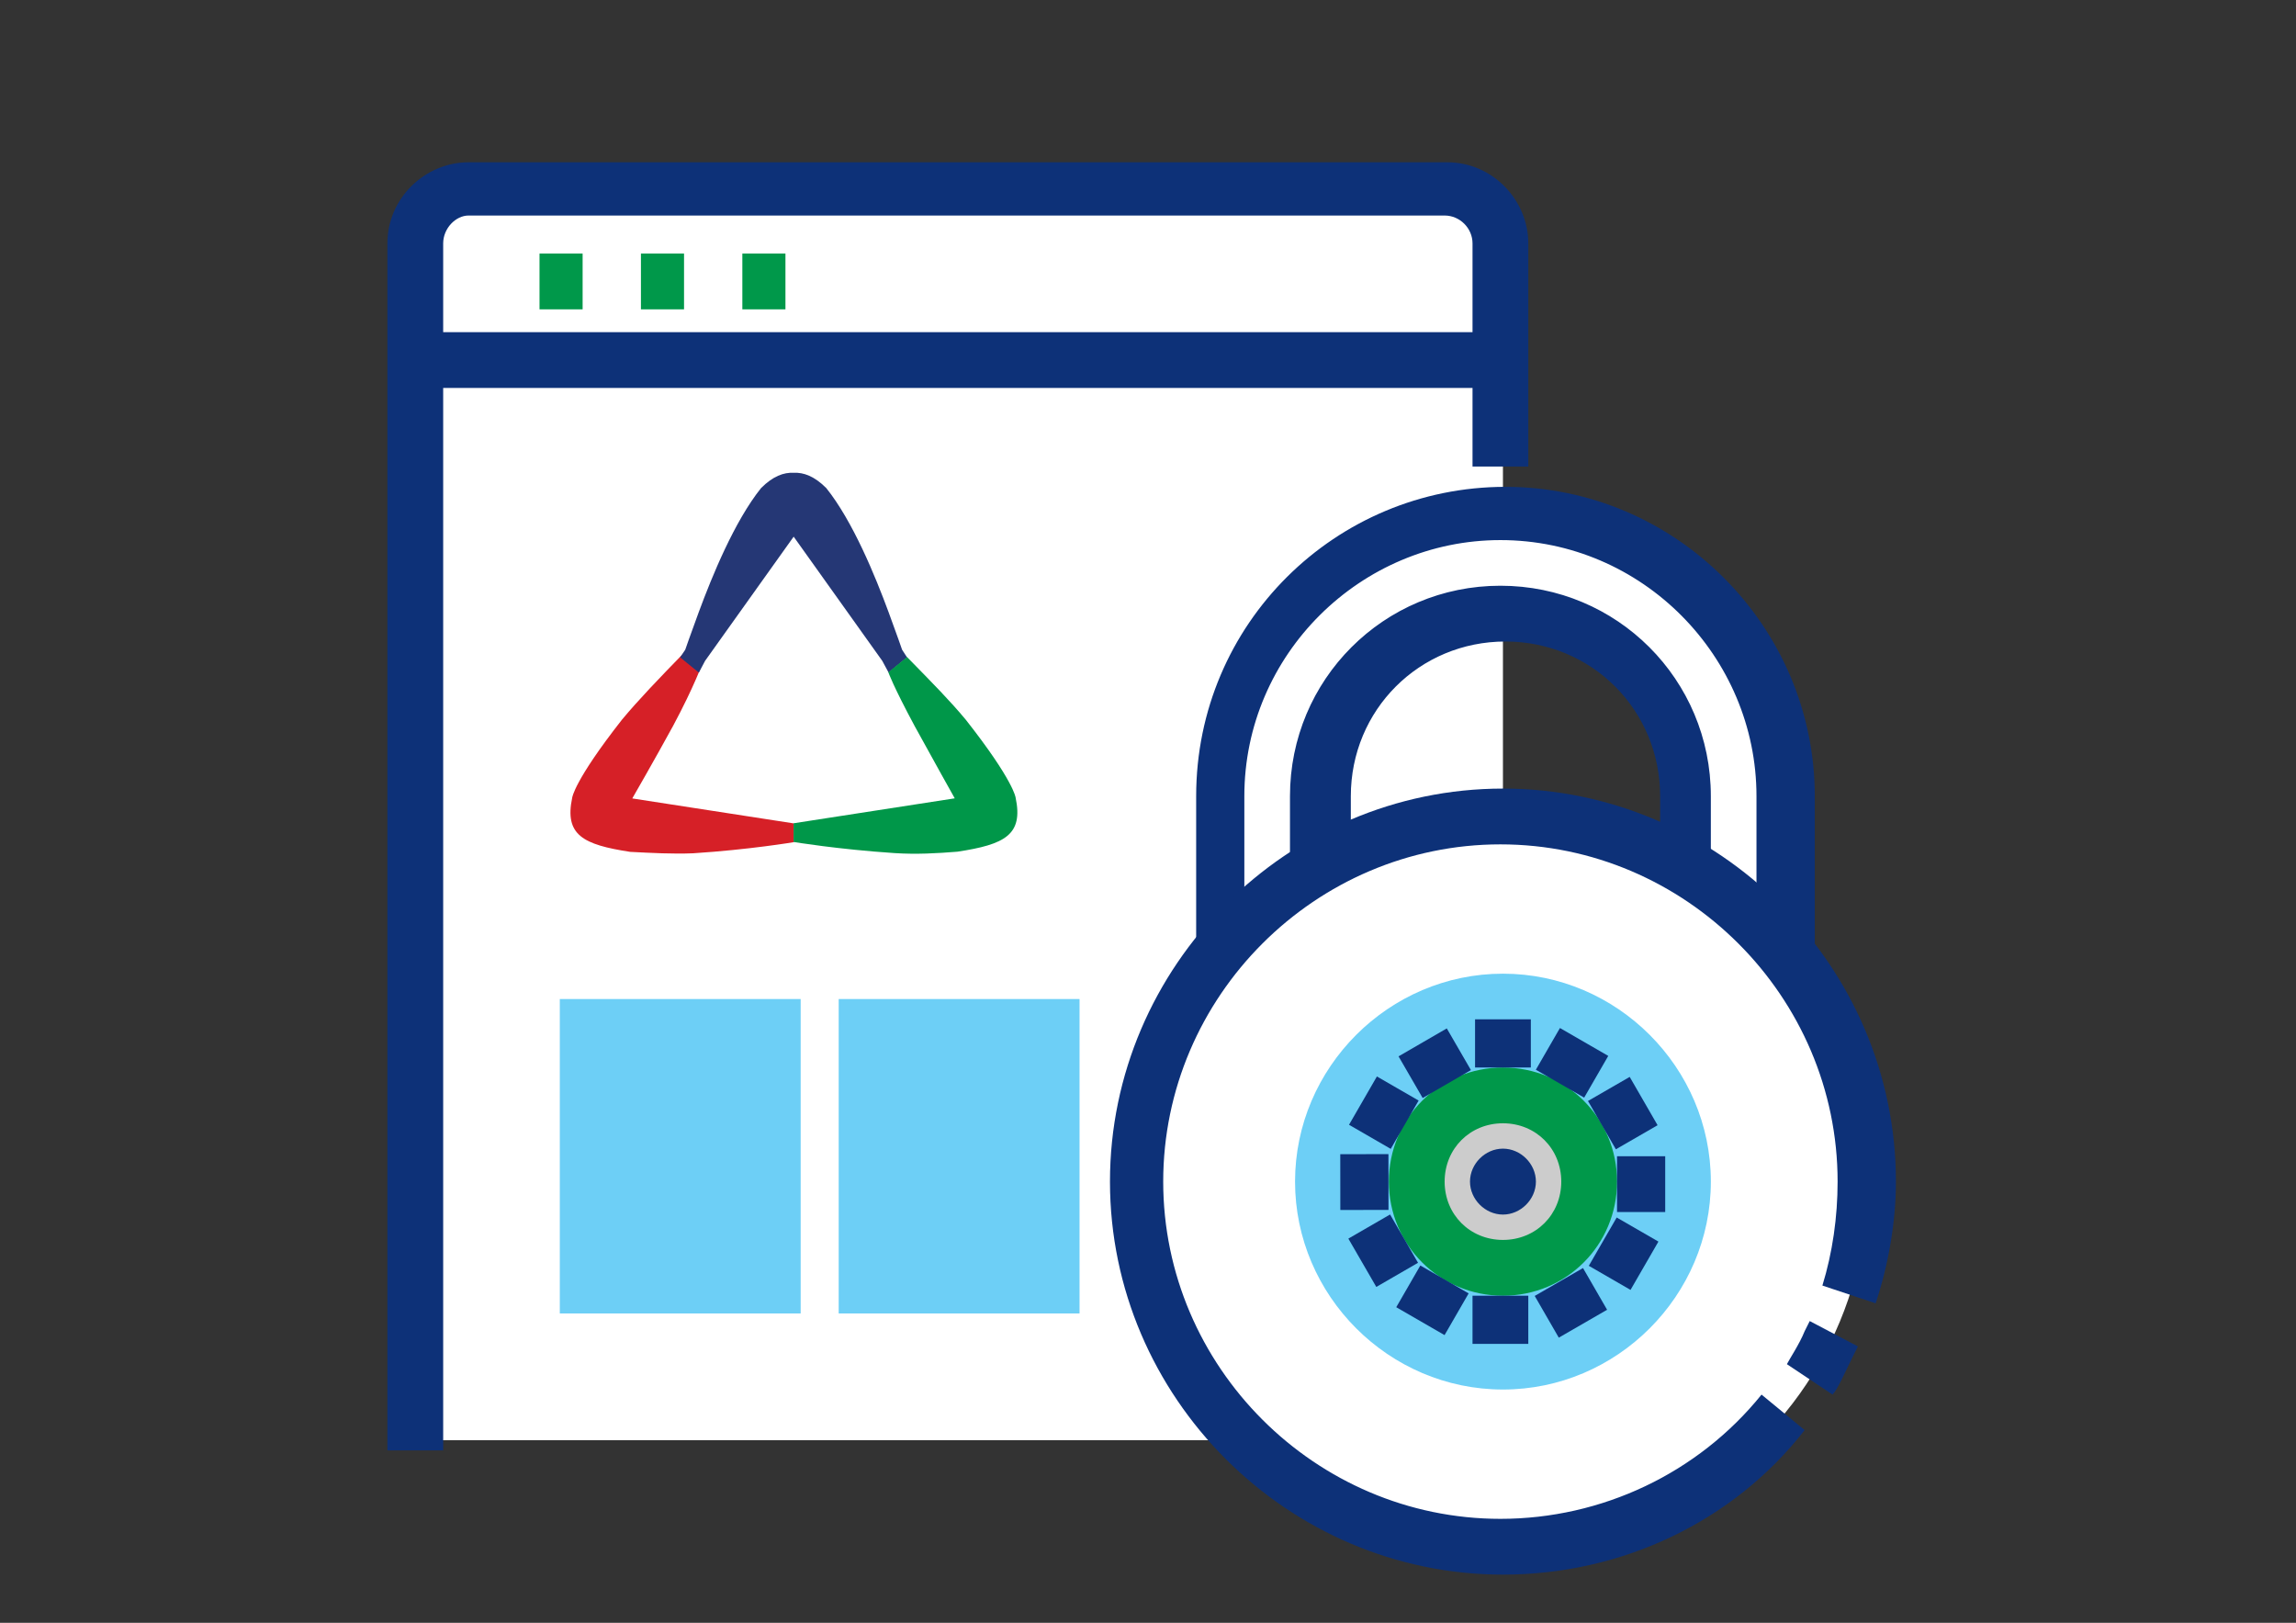 <?xml version="1.0" encoding="utf-8"?>
<!-- Generator: Adobe Illustrator 17.0.0, SVG Export Plug-In . SVG Version: 6.00 Build 0)  -->
<!DOCTYPE svg PUBLIC "-//W3C//DTD SVG 1.1//EN" "http://www.w3.org/Graphics/SVG/1.1/DTD/svg11.dtd">
<svg version="1.1" id="Layer_1" xmlns="http://www.w3.org/2000/svg" xmlns:xlink="http://www.w3.org/1999/xlink" x="0px" y="0px"
	 width="842.35px" height="595.3px" viewBox="0 0 842.35 595.3" enable-background="new 0 0 842.35 595.3" xml:space="preserve">
<rect x="0" y="0" width="842.35" height="595.3" fill="#333333" stroke="none"/>
<g id="Layer_1_1_">
	<g id="XMLID_737_">
		<g id="XMLID_312_">
			<path fill="#CCCCCC" d="M403.502,101.387c0,4.651-3.721,8.371-8.371,8.371s-8.371-3.721-8.371-8.371s3.721-8.371,8.371-8.371
				S403.502,96.736,403.502,101.387z"/>
		</g>
		<g id="XMLID_114_">
			<g id="XMLID_165_">
				<path fill="#FFFFFF" d="M551.397,528.329V93.016c0-13.022-10.232-24.184-24.184-24.184H175.614
					c-13.022,0-24.184,10.232-24.184,24.184v435.313H551.397z"/>
			</g>
			<g id="XMLID_739_">
				<path fill="#FFFFFF" d="M152.36,130.222V89.295c0-11.162,9.302-19.533,19.533-19.533h359.04
					c11.162,0,19.533,9.302,19.533,19.533v40.927H152.36z"/>
			</g>
			<g id="XMLID_736_">
				<path id="XMLID_164_" fill="#0D3178" d="M162.592,532.049h-20.463V89.295c0-16.743,13.952-29.765,29.765-29.765h359.04
					c16.743,0,29.765,13.952,29.765,29.765v81.854h-20.463V89.295c0-5.581-4.651-10.232-10.232-10.232h-358.11
					c-4.651,0-9.302,4.651-9.302,10.232L162.592,532.049L162.592,532.049z"/>
			</g>
			<g id="XMLID_735_">
				<rect id="XMLID_163_" x="152.36" y="121.85" fill="#0D3178" width="399.037" height="20.463"/>
			</g>
			<g id="XMLID_734_">
				<rect id="XMLID_162_" x="197.938" y="93.016" fill="#00984A" width="15.813" height="20.463"/>
			</g>
			<g id="XMLID_727_">
				<rect id="XMLID_161_" x="235.144" y="93.016" fill="#00984A" width="15.813" height="20.463"/>
			</g>
			<g id="XMLID_726_">
				<rect id="XMLID_160_" x="272.35" y="93.016" fill="#00984A" width="15.813" height="20.463"/>
			</g>
			<g id="XMLID_724_">
				<rect x="205.379" y="366.482" fill="#6DCFF6" width="88.365" height="115.339"/>
			</g>
			<g id="XMLID_723_">
				<rect x="307.696" y="366.482" fill="#6DCFF6" width="88.365" height="115.339"/>
			</g>
			<g id="XMLID_710_">
				<g id="XMLID_792_">
					<g id="XMLID_793_">
						<path fill="#FFFFFF" d="M655.574,365.551h-36.276v-73.482c0-37.206-29.765-66.971-66.971-66.971s-66.971,29.765-66.971,66.971
							v73.482H449.08v-73.482c0-56.74,46.508-104.177,104.177-104.177c56.74,0,103.247,46.508,103.247,104.177v73.482H655.574z"/>
					</g>
				</g>
				<g id="XMLID_789_">
					<g id="XMLID_154_">
						<path id="XMLID_155_" fill="#0D3178" d="M665.806,375.783h-56.74v-83.714c0-31.625-25.114-56.74-56.74-56.74
							s-56.74,25.114-56.74,56.74v83.714h-56.74v-83.714c0-63.251,51.159-113.479,113.479-113.479s113.479,51.159,113.479,113.479
							L665.806,375.783L665.806,375.783z M628.6,355.32h15.813v-63.251c0-51.159-41.857-93.946-93.946-93.946
							c-51.159,0-93.946,41.857-93.946,93.946v63.251h16.743v-63.251c0-42.787,34.416-77.203,77.203-77.203
							s77.203,34.416,77.203,77.203v63.251H628.6z"/>
					</g>
				</g>
				<g id="XMLID_153_">
					<ellipse fill="#FFFFFF" cx="551.308" cy="433.421" rx="133.94" ry="133.94"/>
				</g>
				<g id="XMLID_152_">
					<path fill="#6DCFF6" d="M627.67,433.453c0,41.857-34.416,76.273-76.273,76.273s-76.273-34.416-76.273-76.273
						s34.416-76.273,76.273-76.273C593.254,357.18,627.67,391.596,627.67,433.453z"/>
				</g>
				<g id="XMLID_151_">
					<path fill="#CCCCCC" d="M583.022,433.453c0,17.673-13.952,31.625-31.625,31.625s-31.625-13.952-31.625-31.625
						s13.952-31.625,31.625-31.625C569.07,401.828,583.022,415.78,583.022,433.453z"/>
				</g>
				<g id="XMLID_150_">
					<path fill="#0D3178" d="M563.489,433.453c0,6.511-5.581,12.092-12.092,12.092s-12.092-5.581-12.092-12.092
						s5.581-12.092,12.092-12.092S563.489,426.942,563.489,433.453z"/>
				</g>
				<g id="XMLID_146_">
					<path id="XMLID_147_" fill="#00984A" d="M551.397,475.31c-23.254,0-41.857-18.603-41.857-41.857s18.603-41.857,41.857-41.857
						s41.857,18.603,41.857,41.857S574.651,475.31,551.397,475.31z M551.397,412.059c-12.092,0-21.394,9.302-21.394,21.394
						s9.302,21.394,21.394,21.394s21.394-9.302,21.394-21.394S563.489,412.059,551.397,412.059z"/>
				</g>
				<g id="XMLID_144_">
					<path id="XMLID_145_" fill="#0D3178" d="M551.397,577.627c-79.063,0-144.174-65.111-144.174-144.174
						s65.111-144.174,144.174-144.174s144.174,65.111,144.174,144.174c0,14.882-2.79,30.695-7.441,44.647l-19.533-6.511
						c3.721-12.092,5.581-25.114,5.581-38.136c0-67.901-55.809-123.711-123.711-123.711s-123.711,55.809-123.711,123.711
						s55.809,123.711,123.711,123.711c37.206,0,72.552-16.743,95.806-45.578l15.813,13.022
						C636.041,558.094,595.114,577.627,551.397,577.627z"/>
				</g>
				<g id="XMLID_142_">
					<path id="XMLID_143_" fill="#0D3178" d="M672.317,511.586l-16.743-11.162c0.93-1.86,4.651-7.441,6.511-12.092l1.86-3.721
						l17.673,9.302l-1.86,3.721C676.968,503.215,674.177,509.726,672.317,511.586z"/>
				</g>
				<g id="XMLID_140_">
					<rect id="XMLID_141_" x="541.165" y="373.923" fill="#0D3178" width="20.463" height="17.673"/>
				</g>
				<g id="XMLID_138_">
					
						<rect id="XMLID_139_" x="567.956" y="379.695" transform="matrix(0.5 -0.866 0.866 0.5 -49.321 694.418)" fill="#0D3178" width="17.673" height="20.465"/>
				</g>
				<g id="XMLID_136_">
					
						<rect id="XMLID_137_" x="586.541" y="398.095" transform="matrix(0.866 -0.5 0.5 0.866 -124.398 352.403)" fill="#0D3178" width="17.673" height="20.463"/>
				</g>
				<g id="XMLID_122_">
					<rect id="XMLID_124_" x="593.254" y="424.151" fill="#0D3178" width="17.673" height="20.463"/>
				</g>
				<g id="XMLID_119_">
					
						<rect id="XMLID_121_" x="585.307" y="450.711" transform="matrix(0.5 -0.866 0.866 0.5 -100.072 745.863)" fill="#0D3178" width="20.465" height="17.675"/>
				</g>
				<g id="XMLID_117_">
					
						<rect id="XMLID_118_" x="566.187" y="468.668" transform="matrix(0.866 -0.5 0.5 0.866 -161.601 352.622)" fill="#0D3178" width="20.462" height="17.671"/>
				</g>
				<g id="XMLID_716_">
					<rect id="XMLID_116_" x="540.235" y="475.31" fill="#0D3178" width="20.463" height="17.673"/>
				</g>
				<g id="XMLID_715_">
					
						<rect id="XMLID_115_" x="516.729" y="466.817" transform="matrix(0.5 -0.866 0.866 0.5 -150.375 693.611)" fill="#0D3178" width="17.673" height="20.465"/>
				</g>
				<g id="XMLID_714_">
					
						<rect id="XMLID_1434_" x="498.341" y="448.333" transform="matrix(0.866 -0.501 0.501 0.866 -161.495 315.78)" fill="#0D3178" width="17.675" height="20.465"/>
				</g>
				<g id="XMLID_713_">
					
						<rect id="XMLID_1433_" x="491.853" y="423.238" transform="matrix(1 -0.001 0.001 1 -0.563 0.651)" fill="#0D3178" width="17.673" height="20.463"/>
				</g>
				<g id="XMLID_712_">
					
						<rect id="XMLID_1432_" x="497.357" y="399.022" transform="matrix(0.5 -0.866 0.866 0.5 -99.308 643.808)" fill="#0D3178" width="20.465" height="17.675"/>
				</g>
				<g id="XMLID_711_">
					
						<rect id="XMLID_1431_" x="516.384" y="381.292" transform="matrix(0.865 -0.501 0.501 0.865 -124.605 316.399)" fill="#0D3178" width="20.464" height="17.673"/>
				</g>
			</g>
		</g>
	</g>
</g>
<g id="specctr">
	<g id="Text_Properties">
	</g>
</g>
<path fill-rule="evenodd" clip-rule="evenodd" fill="#D62027" d="M291.264,302.056v6.874c0,0-16.303,2.758-36.951,4.081
	c-7.412,0.315-15.322-0.123-23.104-0.518c-17.347-2.654-24.159-6.189-21.285-19.855c0,0,0.63-6.166,18.278-28.658
	c5.782-6.955,13.359-14.893,23.279-25.052l6.335,4.073c0,0-2.951,8.491-10.9,23.325c-6.838,12.521-14.947,26.566-14.947,26.566
	L291.264,302.056z"/>
<g>
	<g>
		<path fill="#253775" d="M330.956,238.339c0,0-1.924-5.59-4.941-13.745c-4.936-13.344-13.11-33.362-22.886-45.565
			c-4.324-4.337-8.353-5.805-11.951-5.585c-3.598-0.22-7.627,1.248-11.951,5.585c-9.777,12.203-17.95,32.221-22.886,45.565
			c-3.017,8.155-4.941,13.745-4.941,13.745l-1.877,2.8l6.875,5.6l2.285-4.327l32.495-45.545l32.496,45.545l2.34,4.327l6.761-5.6
			L330.956,238.339z"/>
	</g>
</g>
<path fill-rule="evenodd" clip-rule="evenodd" fill="#009749" d="M291.15,302.005v6.862c0,0,16.292,2.703,37.004,4.075
	c7.969,0.528,15.724,0.088,23.137-0.516c17.372-2.65,24.195-6.18,21.316-19.823c0,0-0.631-6.157-18.305-28.612
	c-5.79-6.944-11.603-12.833-21.539-22.975l-6.851,5.593c0,0,1.689,4.914,9.649,19.724c6.848,12.5,14.714,26.523,14.714,26.523
	L291.15,302.005z"/>
</svg>
